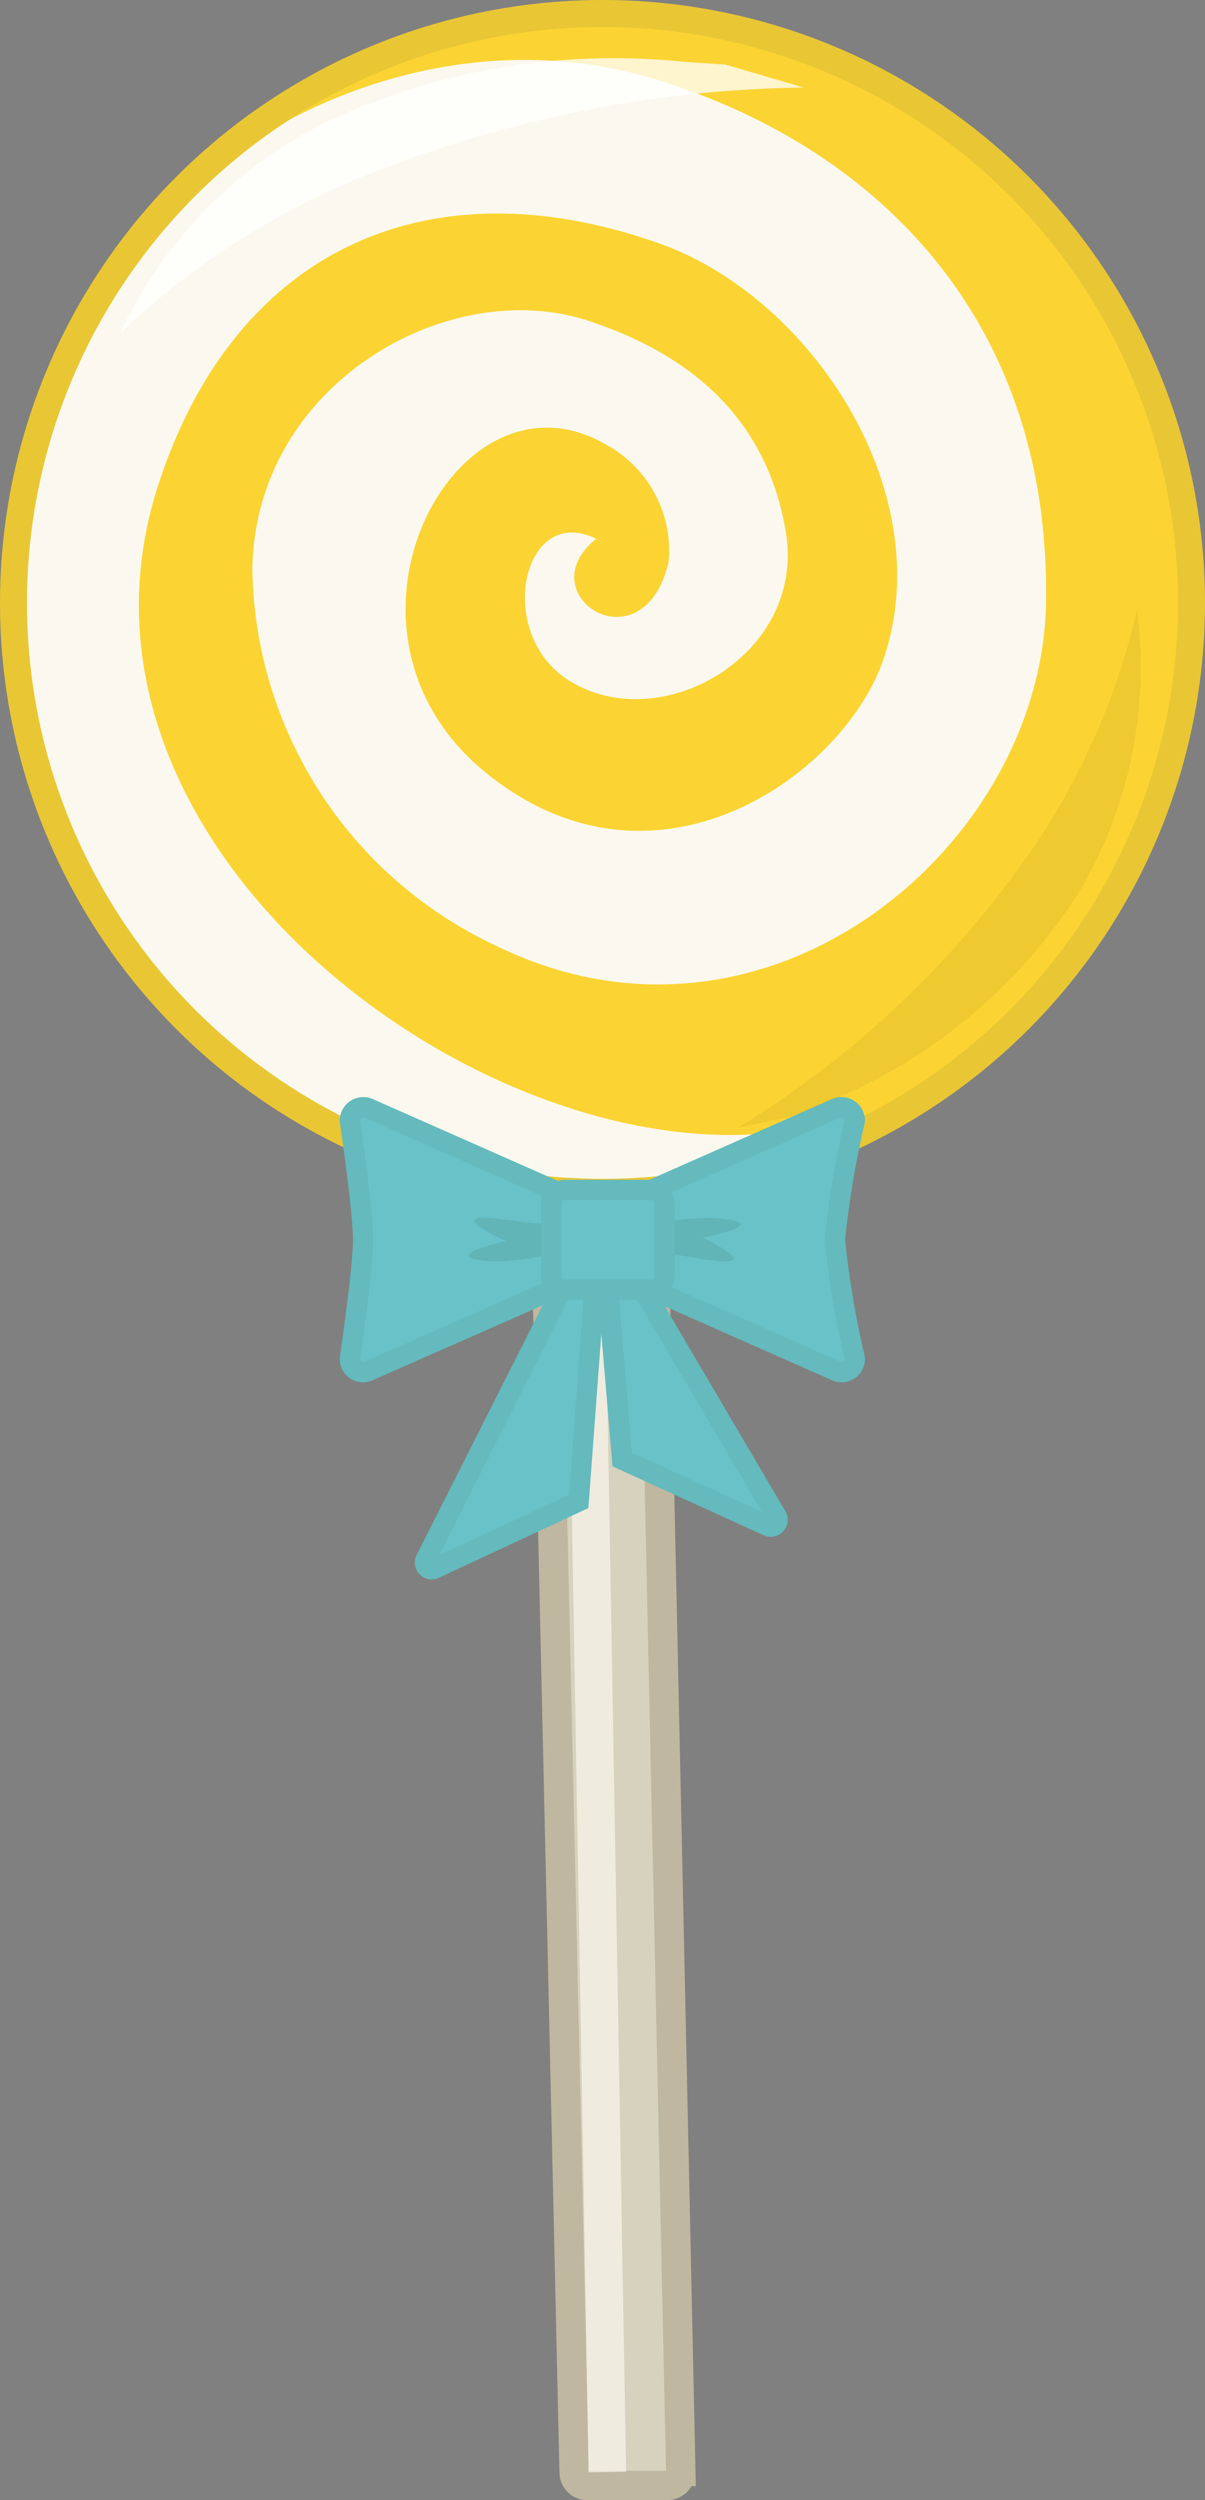 <svg id="Layer_1" data-name="Layer 1" xmlns="http://www.w3.org/2000/svg" viewBox="0 0 44.64 92.55"><rect x="0" y="0" width="44.64" height="92.55" fill="#808080" stroke="none"/><defs><style>.cls-1{fill:#d6d2be;stroke:#bfb79f;stroke-width:1.09px;}.cls-1,.cls-5,.cls-7,.cls-8,.cls-9{stroke-miterlimit:10;}.cls-2{fill:#fbd433;}.cls-3,.cls-4{fill:#fbf9ef;}.cls-3{opacity:0.66;}.cls-5,.cls-7{fill:none;}.cls-5{stroke:#231f20;stroke-width:0.92px;}.cls-6{fill:#e9c52e;opacity:0.75;}.cls-7{stroke:#e9c734;}.cls-8,.cls-9{fill:#69c2c8;stroke:#64babc;}.cls-8{stroke-width:0.76px;}.cls-9{stroke-width:0.75px;}.cls-10{fill:#61b5b7;}.cls-11{fill:#fff;opacity:0.76;}</style></defs><title>lollipop-yellow</title><path class="cls-1" d="M50.93,93.43H48a.49.49,0,0,1-.5-.49L46.38,43.57h4l1.07,49.34A.51.51,0,0,1,50.93,93.43Z" transform="translate(-26.23 -1.42)"/><circle class="cls-2" cx="22.32" cy="22.32" r="21.82"/><rect class="cls-3" x="47.63" y="46.17" width="1.39" height="46.76" transform="translate(-27.44 -0.56) rotate(-1)"/><path class="cls-4" d="M58.1,42.55c-10.84,4.46-30.77-8.62-26-23.2,2.84-8.71,10-11.93,18.52-8.93C56.25,12.39,61,19.57,59,25.7c-1.36,4.3-8.41,9.46-14.74,4.35-6.53-5.25-1.18-15.34,4.35-12.21A4.47,4.47,0,0,1,51,22.22c-.94,4-5.26,1.23-2.69-.85l.28.15c-2.89-1.79-4.1,3.14-1.42,5,3.39,2.31,8.94-.8,8.17-5.41s-4.06-6.74-7.3-7.81c-5.2-1.72-12.34,2.33-12.46,9.16a15.64,15.64,0,0,0,9.09,14c10,4.85,20.18-3.72,20.31-12.74.16-10.64-6.46-16.9-14.42-19.35-9.94-3.06-20.87,3.9-23.17,13.08-2.87,11.47,3.13,24,15.63,27.62C49,46.79,58.6,43.66,58.1,42.55Z" transform="translate(-26.23 -1.42)"/><path class="cls-5" d="M58.42,44.34" transform="translate(-26.23 -1.42)"/><path class="cls-6" d="M57.4,42a20,20,0,0,0,8.85-7.63A16.3,16.3,0,0,0,68.35,24a26,26,0,0,1-4.49,9.71,35.92,35.92,0,0,1-10.3,9.46l2.63-.56h0Z" transform="translate(-26.23 -1.42)"/><circle class="cls-7" cx="22.32" cy="22.32" r="21.82"/><path class="cls-8" d="M49.79,48.71,55,57.56a.25.25,0,0,1-.32.35l-5.4-2.46-.62-7.37Z" transform="translate(-26.23 -1.42)"/><path class="cls-9" d="M47.2,48.86,42,59.15a.25.25,0,0,0,.33.34L47.67,57l.65-8.78Z" transform="translate(-26.23 -1.42)"/><path class="cls-9" d="M46.2,47.31l11,4.86a.49.49,0,0,0,.7-.45,34.76,34.76,0,0,1-.74-4.41,34.86,34.86,0,0,1,.74-4.4.5.5,0,0,0-.7-.46Z" transform="translate(-26.23 -1.42)"/><path class="cls-9" d="M48.83,46.4l-8.94-3.95a.5.5,0,0,0-.7.46s.49,3.3.49,4.4-.49,4.41-.49,4.41a.49.49,0,0,0,.7.45l8.94-3.94A1,1,0,0,0,48.83,46.4Z" transform="translate(-26.23 -1.42)"/><path class="cls-10" d="M52.68,46.51A9.39,9.39,0,0,0,48,47.69,22.53,22.53,0,0,1,52.1,48c2.86.51.16-.76.16-.76S55.13,46.68,52.68,46.51Z" transform="translate(-26.23 -1.42)"/><path class="cls-10" d="M44.58,48.12a9.46,9.46,0,0,0,4.6-1.32,23.66,23.66,0,0,1-4.07-.21c-2.87-.42-.14.77-.14.77S42.12,48,44.58,48.12Z" transform="translate(-26.23 -1.42)"/><rect class="cls-9" x="20.42" y="44.05" width="4.2" height="3.69" rx="0.5"/><path class="cls-11" d="M51.57,3.71a25.15,25.15,0,0,0-13,2.11,16.5,16.5,0,0,0-7.87,7.9,29.16,29.16,0,0,1,9.85-6.11A45.15,45.15,0,0,1,56,4.66L53.1,3.81h0Z" transform="translate(-26.23 -1.42)"/></svg>